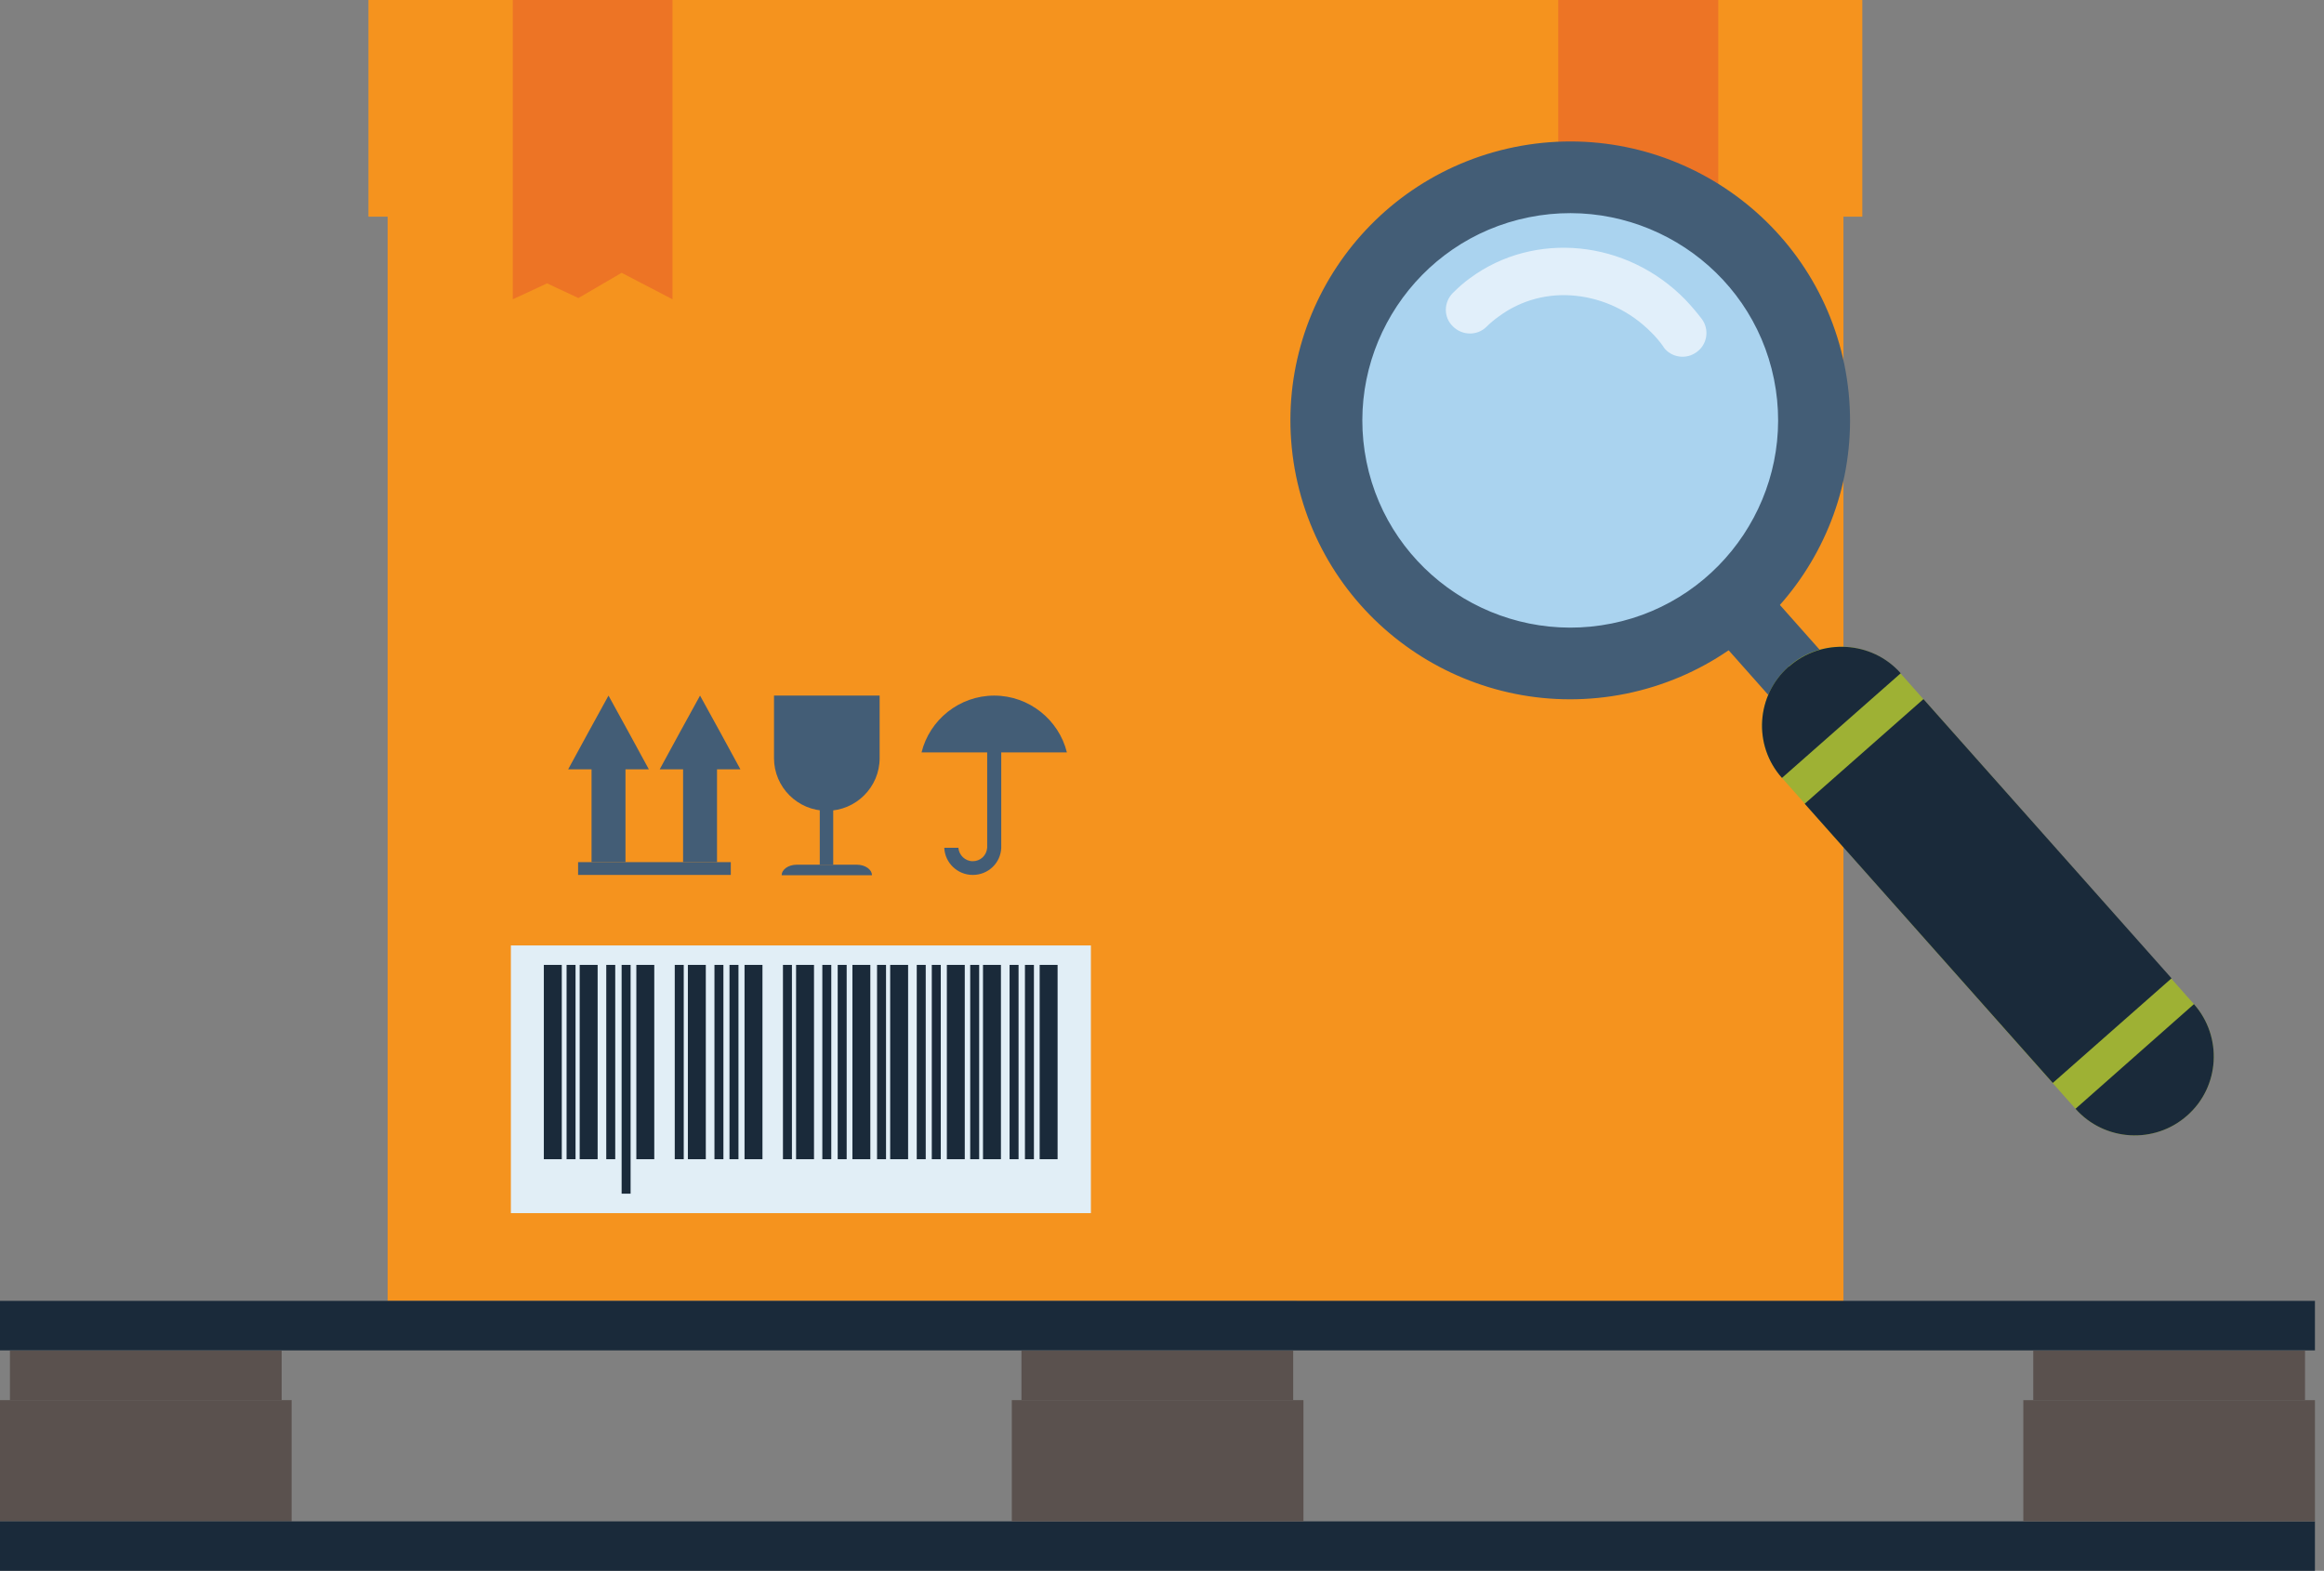 <svg width="108" height="73" viewBox="0 0 108 73" fill="none" xmlns="http://www.w3.org/2000/svg">
<rect x="0" y="0" width="108" height="73" fill="#808080" stroke="none"/>
<g clip-path="url(#clip0_85_2269)">
<path d="M85.668 0H18.014V60.455H85.668V0Z" fill="#F5931E"/>
<path d="M86.545 0H17.122V10.069H86.545V0Z" fill="#F5931E"/>
<path fill-rule="evenodd" clip-rule="evenodd" d="M85.653 60.455H60.26L18.014 10.068H85.653V60.455Z" fill="#F5931E"/>
<path fill-rule="evenodd" clip-rule="evenodd" d="M79.851 0H72.414V13.909L74.02 13.168L75.478 13.85L77.486 12.678L79.851 13.909V0Z" fill="#ED7425"/>
<path fill-rule="evenodd" clip-rule="evenodd" d="M31.253 0H23.83V13.909L25.422 13.168L26.88 13.85L28.888 12.678L31.253 13.909V0Z" fill="#ED7425"/>
<path d="M107.579 60.455H0V62.754H107.579V60.455Z" fill="#1A2A3A"/>
<path d="M13.09 62.769H0.461V65.067H13.09V62.769Z" fill="#5A514E"/>
<path d="M13.552 65.067H0V70.702H13.552V65.067Z" fill="#5A514E"/>
<path d="M107.579 70.702H0V73H107.579V70.702Z" fill="#1A2A3A"/>
<path d="M107.118 62.769H94.489V65.067H107.118V62.769Z" fill="#5A514E"/>
<path d="M107.579 65.067H94.027V70.702H107.579V65.067Z" fill="#5A514E"/>
<path d="M60.097 62.769H47.468V65.067H60.097V62.769Z" fill="#5A514E"/>
<path d="M60.573 65.067H47.021V70.702H60.573V65.067Z" fill="#5A514E"/>
<path d="M50.696 43.937H23.741V56.377H50.696V43.937Z" fill="#E1EEF6"/>
<path d="M26.107 44.841H25.273V53.871H26.107V44.841Z" fill="#1A2A3A"/>
<path d="M27.773 44.841H26.939V53.871H27.773V44.841Z" fill="#1A2A3A"/>
<path d="M32.8 44.841H31.967V53.871H32.8V44.841Z" fill="#1A2A3A"/>
<path d="M37.828 44.841H36.995V53.871H37.828V44.841Z" fill="#1A2A3A"/>
<path d="M42.201 44.841H41.368V53.871H42.201V44.841Z" fill="#1A2A3A"/>
<path d="M28.591 44.841H28.174V53.871H28.591V44.841Z" fill="#1A2A3A"/>
<path d="M33.618 44.841H33.202V53.871H33.618V44.841Z" fill="#1A2A3A"/>
<path d="M38.631 44.841H38.215V53.871H38.631V44.841Z" fill="#1A2A3A"/>
<path d="M43.02 44.841H42.603V53.871H43.02V44.841Z" fill="#1A2A3A"/>
<path d="M30.405 44.841H29.572V53.871H30.405V44.841Z" fill="#1A2A3A"/>
<path d="M35.433 44.841H34.6V53.871H35.433V44.841Z" fill="#1A2A3A"/>
<path d="M40.446 44.841H39.613V53.871H40.446V44.841Z" fill="#1A2A3A"/>
<path d="M44.834 44.841H44.002V53.871H44.834V44.841Z" fill="#1A2A3A"/>
<path d="M29.305 44.841H28.888V55.473H29.305V44.841Z" fill="#1A2A3A"/>
<path d="M34.318 44.841H33.901V53.871H34.318V44.841Z" fill="#1A2A3A"/>
<path d="M39.346 44.841H38.929V53.871H39.346V44.841Z" fill="#1A2A3A"/>
<path d="M43.719 44.841H43.302V53.871H43.719V44.841Z" fill="#1A2A3A"/>
<path d="M26.746 44.841H26.33V53.871H26.746V44.841Z" fill="#1A2A3A"/>
<path d="M31.774 44.841H31.357V53.871H31.774V44.841Z" fill="#1A2A3A"/>
<path d="M36.802 44.841H36.385V53.871H36.802V44.841Z" fill="#1A2A3A"/>
<path d="M41.175 44.841H40.758V53.871H41.175V44.841Z" fill="#1A2A3A"/>
<path d="M46.515 44.841H45.682V53.871H46.515V44.841Z" fill="#1A2A3A"/>
<path d="M47.334 44.841H46.917V53.871H47.334V44.841Z" fill="#1A2A3A"/>
<path d="M49.148 44.841H48.315V53.871H49.148V44.841Z" fill="#1A2A3A"/>
<path d="M48.048 44.841H47.631V53.871H48.048V44.841Z" fill="#1A2A3A"/>
<path d="M45.504 44.841H45.087V53.871H45.504V44.841Z" fill="#1A2A3A"/>
<path fill-rule="evenodd" clip-rule="evenodd" d="M49.58 34.965C49.208 33.453 47.824 32.326 46.203 32.326C44.581 32.326 43.198 33.453 42.826 34.965H49.58Z" fill="#435D76"/>
<path fill-rule="evenodd" clip-rule="evenodd" d="M46.53 39.399C46.5 40.111 45.92 40.66 45.206 40.66C44.492 40.66 43.912 40.096 43.882 39.399H44.537C44.567 39.74 44.849 40.022 45.206 40.022C45.563 40.022 45.846 39.755 45.876 39.399V34.713H46.53V39.399Z" fill="#435D76"/>
<path d="M38.721 35.722H38.096V40.185H38.721V35.722Z" fill="#435D76"/>
<path fill-rule="evenodd" clip-rule="evenodd" d="M40.878 32.326V35.232C40.878 36.582 39.777 37.679 38.423 37.679C37.069 37.679 35.969 36.582 35.969 35.232V32.326H40.878Z" fill="#435D76"/>
<path fill-rule="evenodd" clip-rule="evenodd" d="M37.01 40.185H39.821C40.208 40.185 40.52 40.407 40.52 40.674H36.326C36.326 40.407 36.638 40.185 37.025 40.185H37.01Z" fill="#435D76"/>
<path fill-rule="evenodd" clip-rule="evenodd" d="M29.067 35.751V40.066H27.49V35.751H26.404L27.341 34.031L28.278 32.326L29.215 34.031L30.152 35.751H29.067Z" fill="#435D76"/>
<path fill-rule="evenodd" clip-rule="evenodd" d="M33.321 35.751V40.066H31.744V35.751H30.658L31.595 34.031L32.532 32.326L33.47 34.031L34.407 35.751H33.321Z" fill="#435D76"/>
<path d="M33.961 40.066H26.865V40.66H33.961V40.066Z" fill="#435D76"/>
<path fill-rule="evenodd" clip-rule="evenodd" d="M66.285 11.996C62.105 15.674 61.718 22.035 65.422 26.202C69.111 30.368 75.493 30.754 79.673 27.062C83.853 23.384 84.24 17.023 80.535 12.856C76.846 8.689 70.465 8.304 66.285 11.996Z" fill="#AAD3EF"/>
<path fill-rule="evenodd" clip-rule="evenodd" d="M85.712 16.949C87.14 23.963 82.603 30.799 75.567 32.237C68.531 33.66 61.673 29.138 60.23 22.124C58.802 15.11 63.339 8.274 70.376 6.836C77.412 5.412 84.269 9.935 85.712 16.949ZM82.439 17.616C81.383 12.411 76.266 9.045 71.045 10.098C65.824 11.151 62.447 16.252 63.503 21.457C64.559 26.661 69.676 30.027 74.898 28.975C80.119 27.922 83.496 22.821 82.439 17.616Z" fill="#435D76"/>
<path d="M81.171 26.375L78.786 28.477L83.251 33.508L85.636 31.406L81.171 26.375Z" fill="#435D76"/>
<path fill-rule="evenodd" clip-rule="evenodd" d="M83.124 30.976C81.606 32.311 81.458 34.639 82.811 36.151L96.452 51.529C97.791 53.041 100.126 53.189 101.644 51.84C103.161 50.505 103.295 48.177 101.956 46.665L88.315 31.288C86.977 29.775 84.641 29.627 83.124 30.976Z" fill="#9EB134"/>
<path fill-rule="evenodd" clip-rule="evenodd" d="M83.124 30.976C81.606 32.311 81.458 34.639 82.811 36.151L88.33 31.288C86.991 29.775 84.656 29.642 83.139 30.976H83.124ZM83.868 37.352L89.386 32.489L100.915 45.464L95.396 50.327L83.868 37.352ZM96.452 51.528C97.791 53.041 100.126 53.189 101.644 51.84C103.161 50.505 103.295 48.177 101.956 46.665L96.452 51.528Z" fill="#1A2A3A"/>
<path fill-rule="evenodd" clip-rule="evenodd" d="M77.307 16.133C77.664 16.622 78.364 16.726 78.854 16.356C79.345 16 79.449 15.303 79.078 14.813C78.84 14.502 78.587 14.206 78.304 13.909C76.95 12.53 75.21 11.729 73.425 11.551C71.64 11.373 69.81 11.818 68.308 12.93C68.04 13.123 67.787 13.345 67.519 13.612C67.088 14.042 67.073 14.739 67.519 15.169C67.951 15.599 68.65 15.614 69.081 15.184C69.245 15.021 69.438 14.858 69.647 14.71C70.703 13.924 71.982 13.612 73.231 13.746C74.511 13.879 75.76 14.457 76.742 15.451C76.936 15.644 77.129 15.866 77.307 16.118V16.133Z" fill="#E1EFFA"/>
</g>
<defs>
<clipPath id="clip0_85_2269">
<rect width="107.579" height="73" fill="white"/>
</clipPath>
</defs>
</svg>

